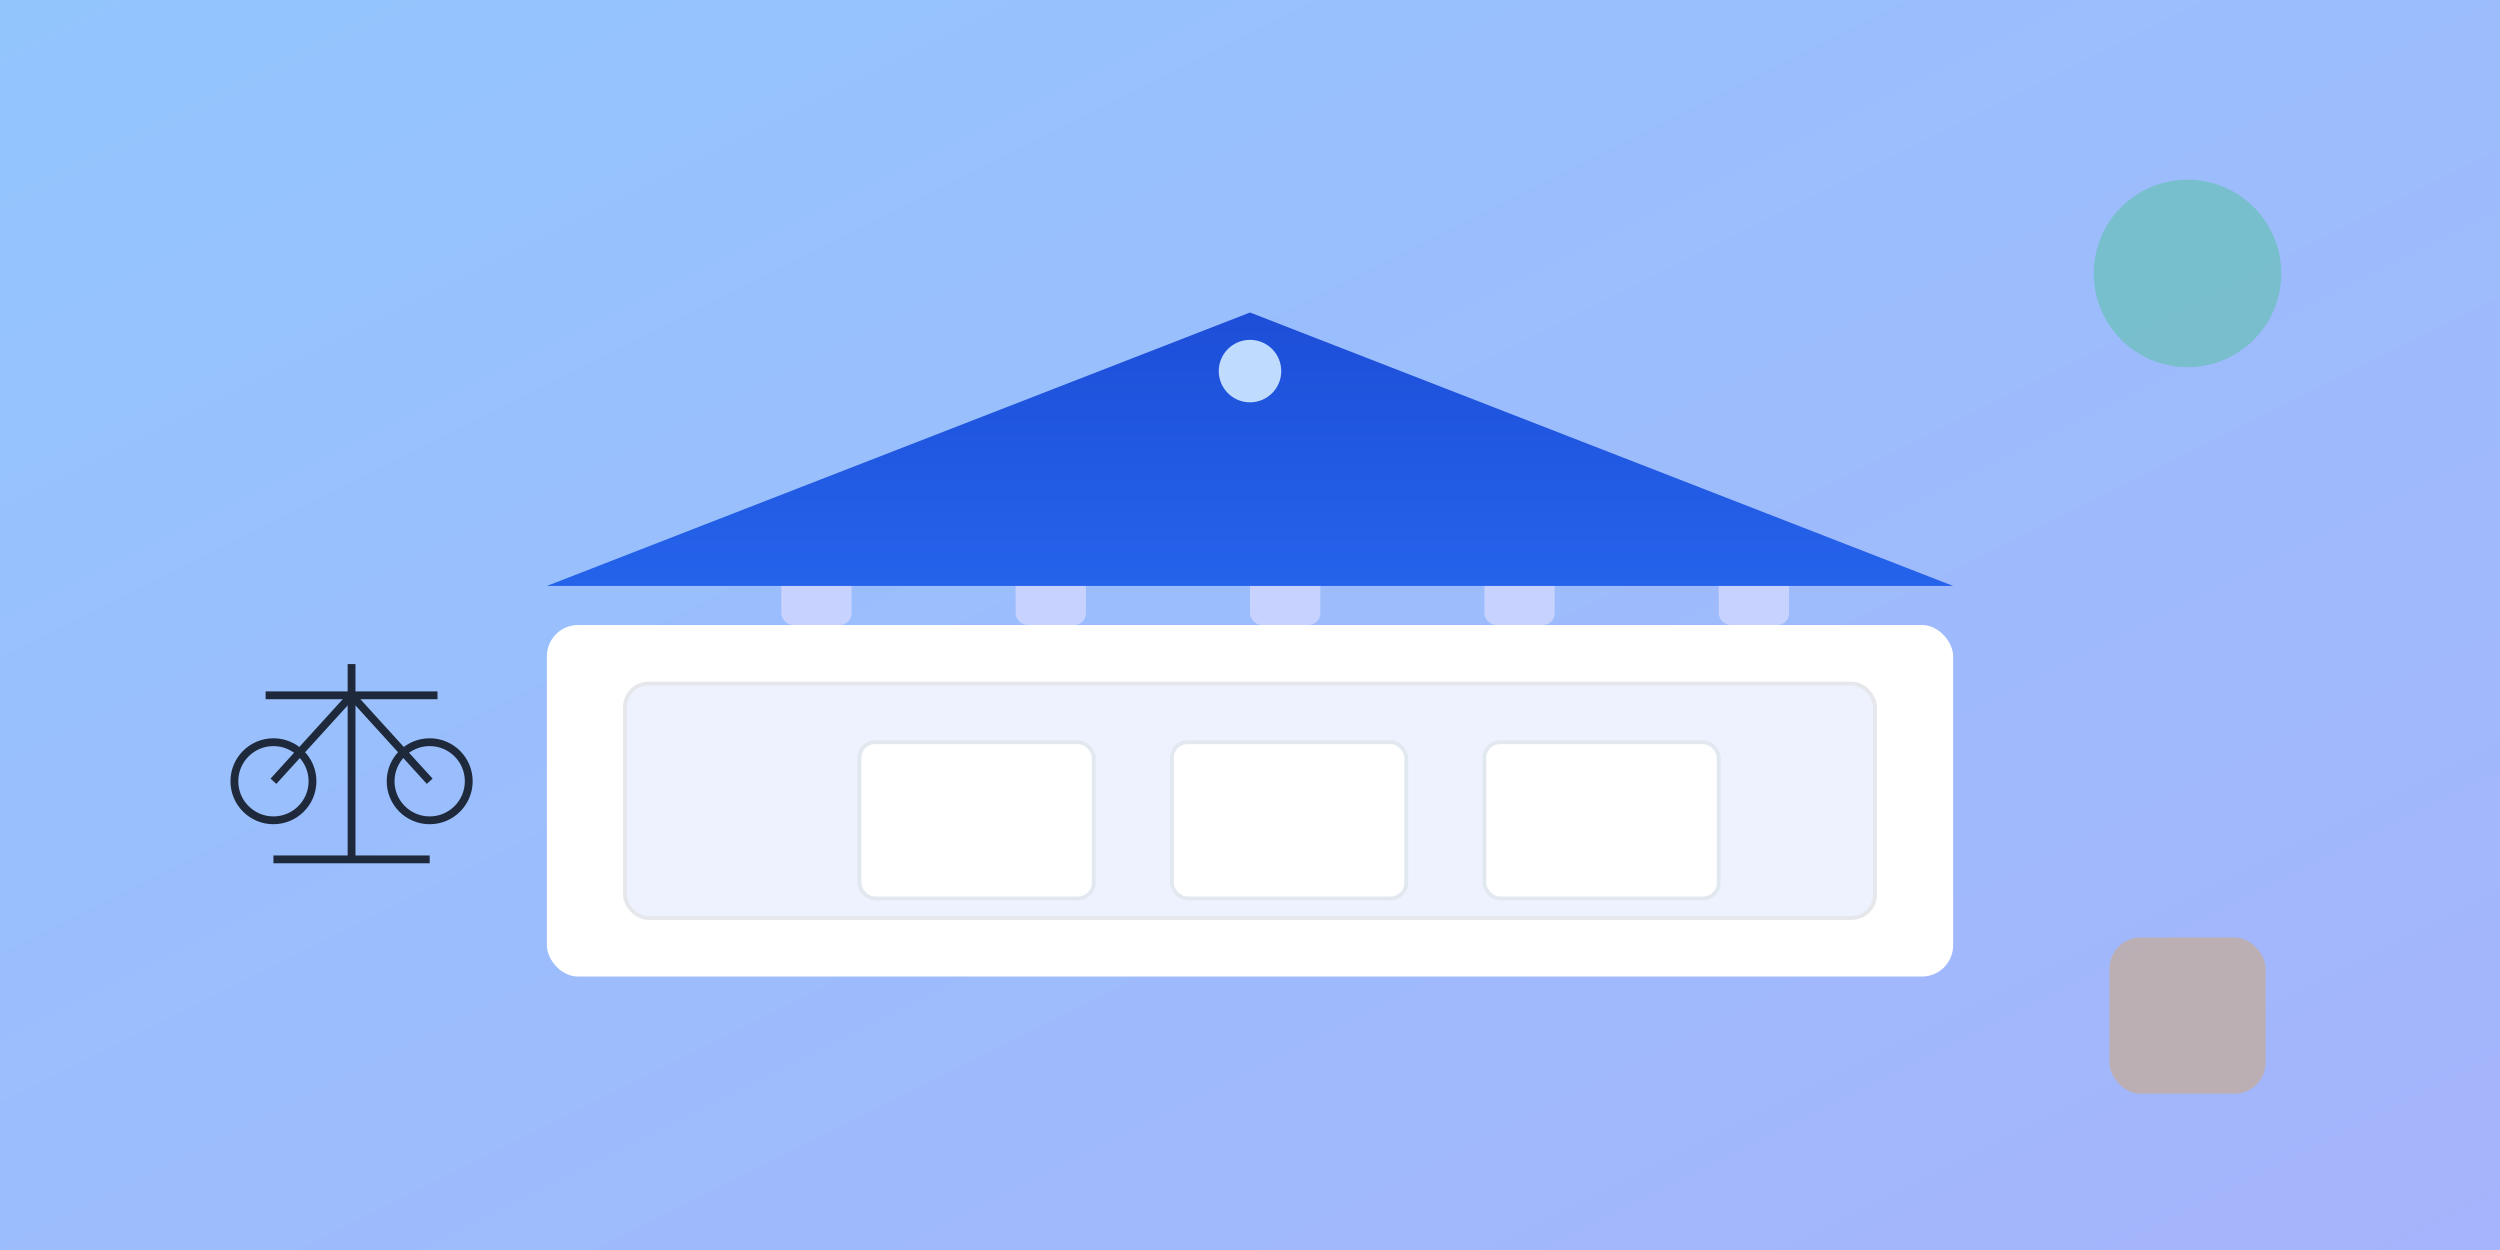 <svg xmlns="http://www.w3.org/2000/svg" viewBox="0 0 640 320" width="640" height="320" role="img" aria-label="Court illustration">
  <defs>
    <linearGradient id="g1" x1="0" x2="1" y1="0" y2="1">
      <stop offset="0" stop-color="#93c5fd"/>
      <stop offset="1" stop-color="#a5b4fc"/>
    </linearGradient>
    <linearGradient id="g2" x1="0" x2="0" y1="0" y2="1">
      <stop offset="0" stop-color="#1d4ed8"/>
      <stop offset="1" stop-color="#2563eb"/>
    </linearGradient>
    <filter id="shadow" x="-50%" y="-50%" width="200%" height="200%">
      <feDropShadow dx="0" dy="8" stdDeviation="8" flood-color="#0f172a" flood-opacity="0.15"/>
    </filter>
  </defs>

  <rect x="0" y="0" width="640" height="320" fill="url(#g1)"/>

  <!-- courthouse base -->
  <g filter="url(#shadow)">
    <rect x="140" y="160" width="360" height="90" rx="8" ry="8" fill="#ffffff"/>
    <rect x="160" y="175" width="320" height="60" rx="6" ry="6" fill="#eef2ff" stroke="#e5e7eb"/>
    <rect x="220" y="190" width="60" height="40" rx="4" ry="4" fill="#ffffff" stroke="#e2e8f0"/>
    <rect x="300" y="190" width="60" height="40" rx="4" ry="4" fill="#ffffff" stroke="#e2e8f0"/>
    <rect x="380" y="190" width="60" height="40" rx="4" ry="4" fill="#ffffff" stroke="#e2e8f0"/>
  </g>

  <!-- pillars -->
  <g fill="#c7d2fe">
    <rect x="200" y="140" width="18" height="20" rx="3"/>
    <rect x="260" y="140" width="18" height="20" rx="3"/>
    <rect x="320" y="140" width="18" height="20" rx="3"/>
    <rect x="380" y="140" width="18" height="20" rx="3"/>
    <rect x="440" y="140" width="18" height="20" rx="3"/>
  </g>

  <!-- roof -->
  <g filter="url(#shadow)">
    <path d="M140 150 L320 80 L500 150 Z" fill="url(#g2)"/>
    <circle cx="320" cy="95" r="8" fill="#bfdbfe"/>
  </g>

  <!-- scale of justice -->
  <g stroke="#1e293b" stroke-width="2" fill="none">
    <line x1="70" y1="220" x2="110" y2="220"/>
    <line x1="90" y1="220" x2="90" y2="170"/>
    <line x1="68" y1="178" x2="112" y2="178"/>
    <line x1="90" y1="178" x2="70" y2="200"/>
    <line x1="90" y1="178" x2="110" y2="200"/>
    <circle cx="70" cy="200" r="10"/>
    <circle cx="110" cy="200" r="10"/>
  </g>

  <!-- decorative shapes -->
  <g opacity="0.3">
    <circle cx="560" cy="70" r="24" fill="#22c55e"/>
    <rect x="540" y="240" width="40" height="40" rx="8" fill="#f59e0b"/>
  </g>
</svg>


